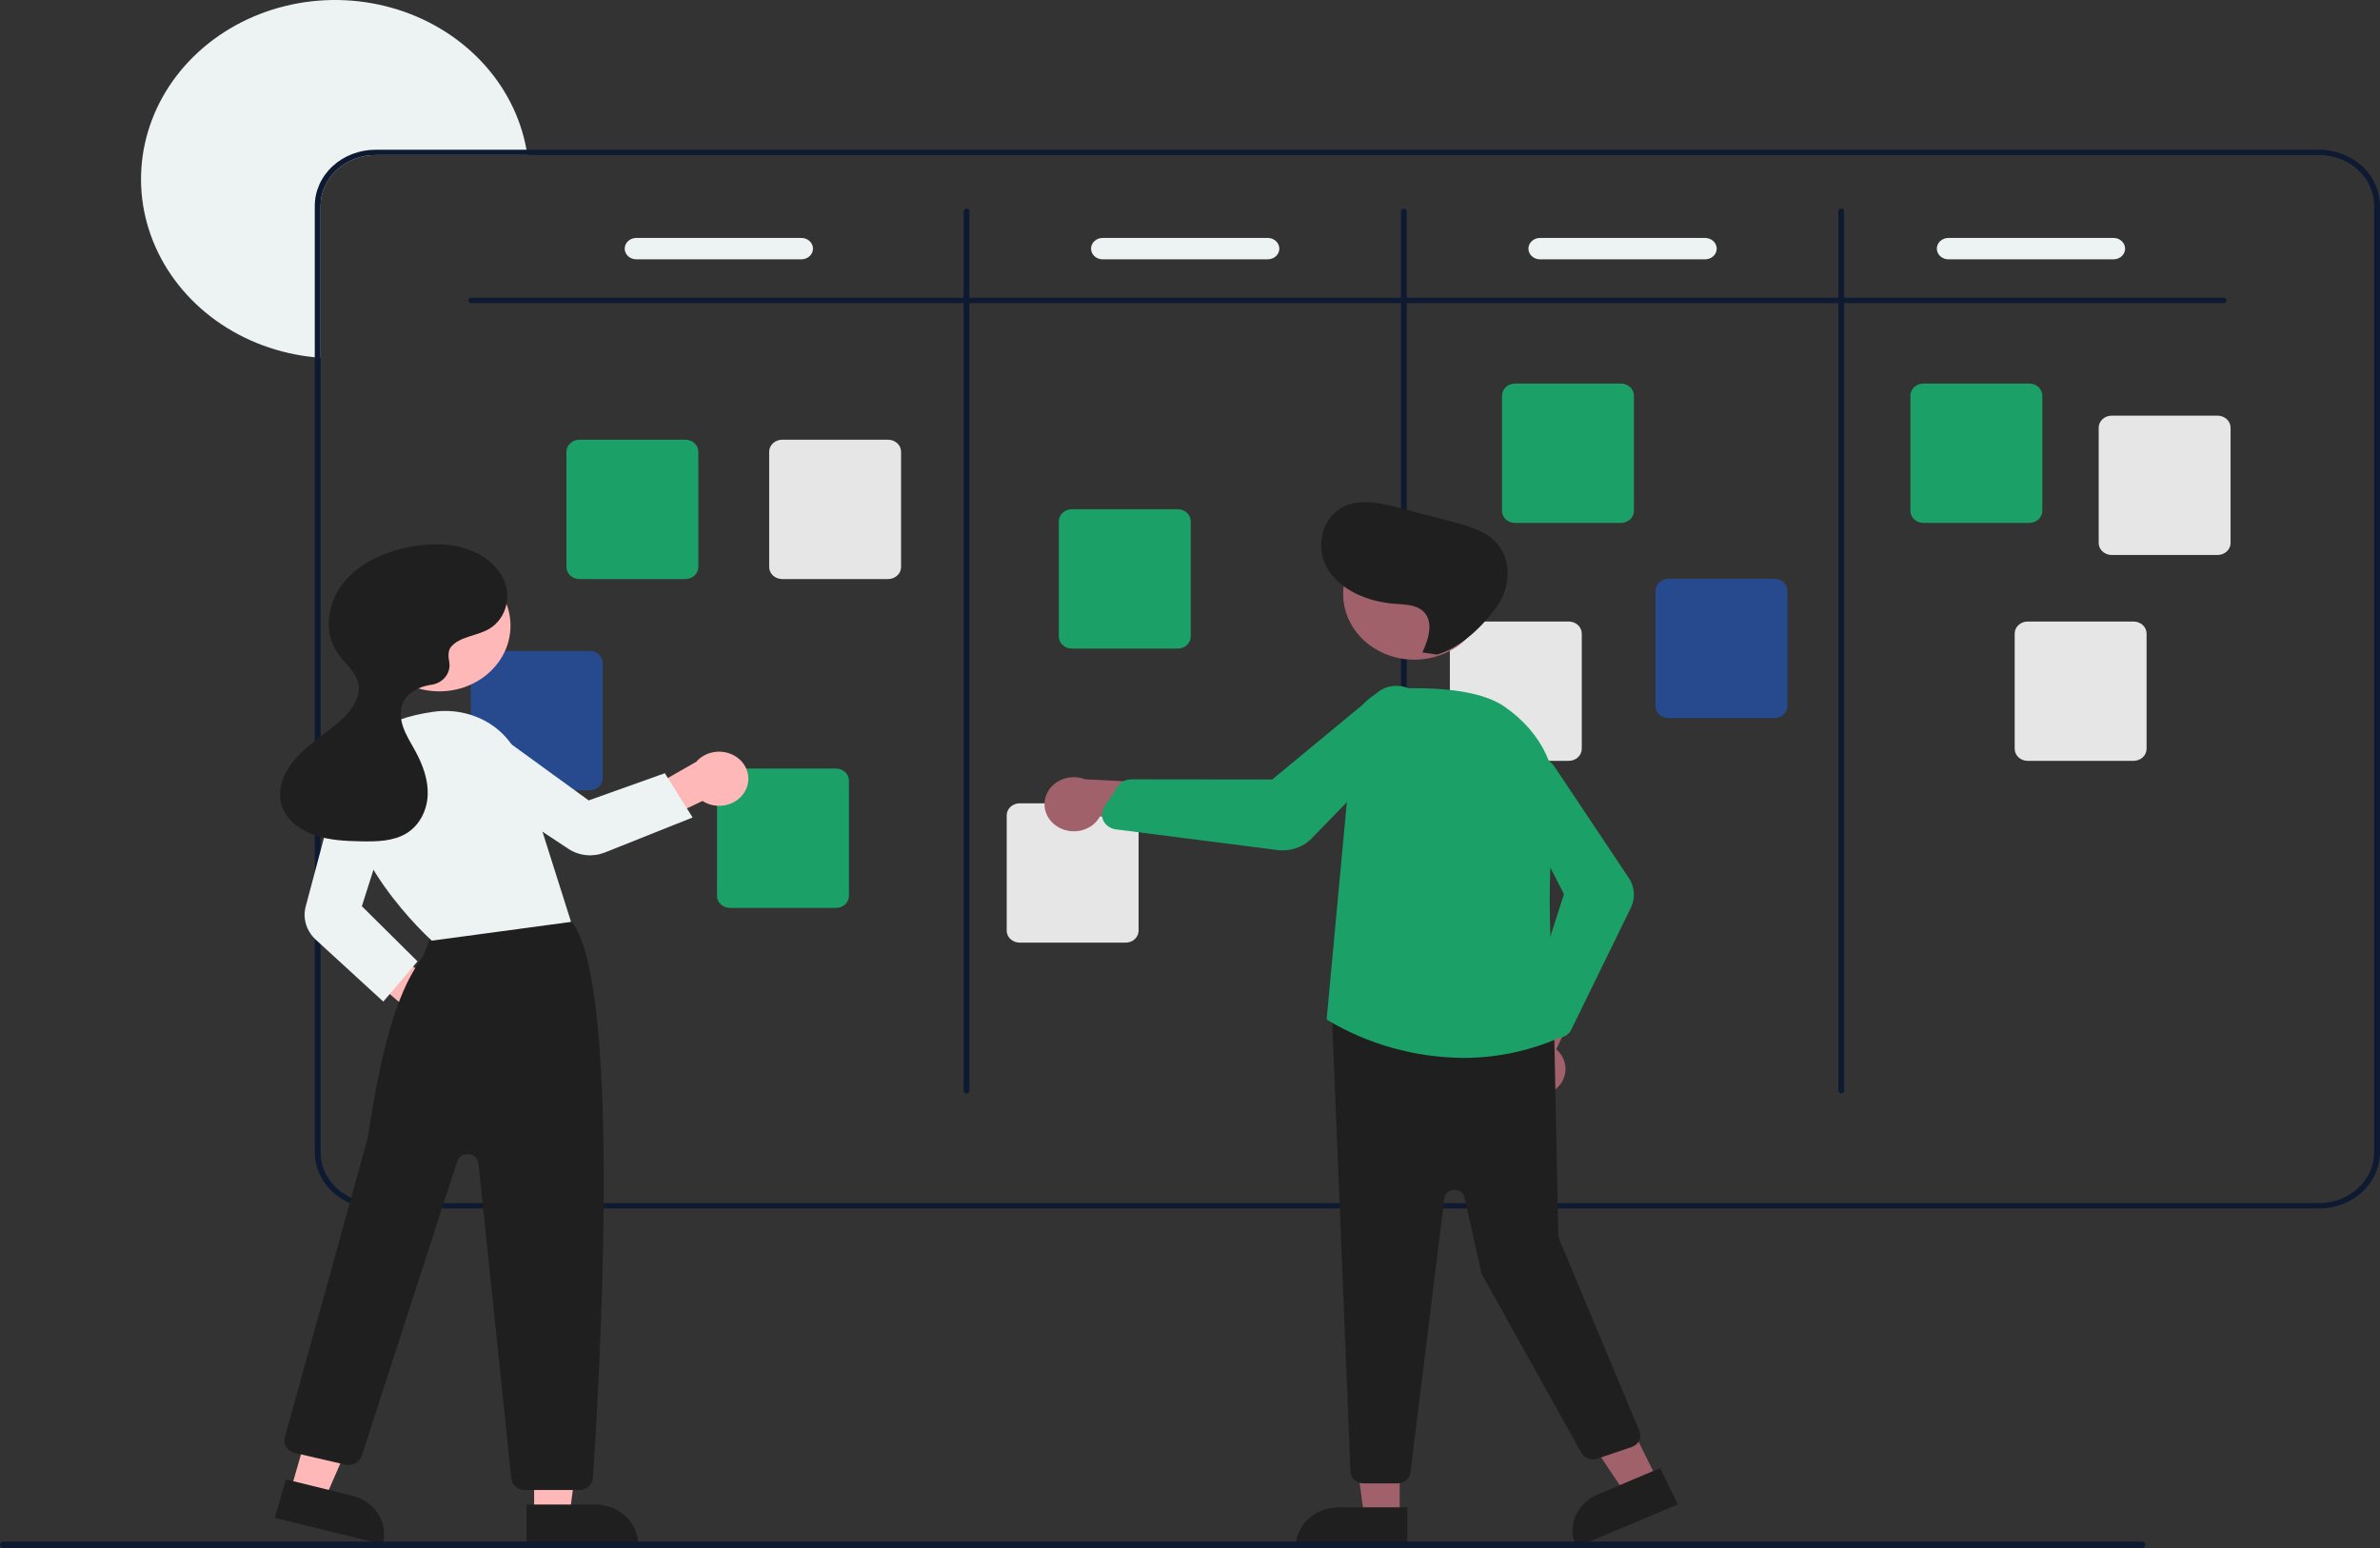 <svg width="492" height="320" viewBox="0 0 492 320" fill="none" xmlns="http://www.w3.org/2000/svg">
<rect x="0" y="0" width="492" height="320" fill="#333333" stroke="none"/>
<g clip-path="url(#clip0_125_33)">
<path d="M109.023 32.055H77.647C74.63 32.057 71.738 33.164 69.605 35.133C67.472 37.102 66.273 39.771 66.27 42.555V73.953C65.869 73.93 65.468 73.897 65.073 73.853C57.639 73.131 50.572 70.507 44.669 66.276C38.765 62.046 34.259 56.377 31.659 49.91C29.058 43.442 28.468 36.432 29.953 29.671C31.438 22.91 34.94 16.666 40.064 11.644C45.188 6.621 51.73 3.02 58.953 1.246C66.175 -0.529 73.791 -0.405 80.942 1.602C88.093 3.609 94.494 7.42 99.424 12.606C104.354 17.791 107.616 24.144 108.843 30.949C108.909 31.314 108.969 31.684 109.023 32.055Z" fill="#EDF2F3"/>
<path d="M479.426 30.95H77.647C74.313 30.953 71.117 32.177 68.76 34.352C66.402 36.528 65.076 39.478 65.073 42.556V238.2C65.076 241.277 66.402 244.227 68.76 246.403C71.117 248.579 74.313 249.803 77.647 249.806H479.426C482.759 249.803 485.956 248.579 488.313 246.403C490.67 244.227 491.996 241.277 492 238.2V42.556C491.996 39.478 490.67 36.528 488.313 34.352C485.956 32.177 482.759 30.953 479.426 30.95ZM490.802 238.2C490.8 240.984 489.6 243.654 487.467 245.622C485.334 247.591 482.442 248.698 479.426 248.701H77.647C74.631 248.698 71.739 247.591 69.606 245.622C67.472 243.654 66.273 240.984 66.27 238.2V42.556C66.273 39.771 67.472 37.102 69.606 35.133C71.739 33.164 74.631 32.057 77.647 32.055H479.426C482.442 32.057 485.334 33.164 487.467 35.133C489.6 37.102 490.8 39.771 490.802 42.556V238.2Z" fill="#0E1A32"/>
<path d="M459.666 62.656H97.406C97.248 62.656 97.095 62.597 96.983 62.494C96.871 62.39 96.808 62.25 96.808 62.103C96.808 61.956 96.871 61.816 96.983 61.712C97.095 61.609 97.248 61.55 97.406 61.55H459.666C459.825 61.55 459.977 61.609 460.089 61.712C460.202 61.816 460.265 61.956 460.265 62.103C460.265 62.25 460.202 62.39 460.089 62.494C459.977 62.597 459.825 62.656 459.666 62.656Z" fill="#0E1A32"/>
<path d="M199.798 226.041C199.639 226.041 199.486 225.983 199.374 225.879C199.262 225.776 199.199 225.635 199.199 225.489V43.661C199.199 43.514 199.262 43.374 199.374 43.27C199.486 43.166 199.639 43.108 199.798 43.108C199.956 43.108 200.109 43.166 200.221 43.27C200.333 43.374 200.396 43.514 200.396 43.661V225.489C200.396 225.635 200.333 225.776 200.221 225.879C200.109 225.983 199.956 226.041 199.798 226.041V226.041Z" fill="#0E1A32"/>
<path d="M290.213 226.041C290.054 226.041 289.901 225.983 289.789 225.879C289.677 225.776 289.614 225.635 289.614 225.489V43.661C289.614 43.514 289.677 43.374 289.789 43.27C289.901 43.166 290.054 43.108 290.213 43.108C290.371 43.108 290.524 43.166 290.636 43.27C290.748 43.374 290.811 43.514 290.811 43.661V225.489C290.811 225.635 290.748 225.776 290.636 225.879C290.524 225.983 290.371 226.041 290.213 226.041V226.041Z" fill="#0E1A32"/>
<path d="M380.628 226.041C380.469 226.041 380.316 225.983 380.204 225.879C380.092 225.776 380.029 225.635 380.029 225.489V43.661C380.029 43.514 380.092 43.374 380.204 43.27C380.316 43.166 380.469 43.108 380.628 43.108C380.786 43.108 380.939 43.166 381.051 43.27C381.163 43.374 381.226 43.514 381.226 43.661V225.489C381.226 225.635 381.163 225.776 381.051 225.879C380.939 225.983 380.786 226.041 380.628 226.041V226.041Z" fill="#0E1A32"/>
<path d="M141.666 119.701H119.786C119.072 119.7 118.387 119.438 117.882 118.972C117.377 118.505 117.093 117.873 117.092 117.214V93.383C117.093 92.724 117.377 92.092 117.882 91.625C118.387 91.159 119.072 90.897 119.786 90.896H141.666C142.38 90.897 143.065 91.159 143.57 91.625C144.075 92.092 144.359 92.724 144.36 93.383V117.214C144.359 117.873 144.075 118.505 143.57 118.972C143.065 119.438 142.38 119.7 141.666 119.701V119.701Z" fill="#1BA168"/>
<path d="M172.802 187.679H150.923C150.208 187.678 149.523 187.416 149.018 186.95C148.513 186.484 148.229 185.851 148.228 185.192V161.361C148.229 160.702 148.513 160.07 149.018 159.603C149.523 159.137 150.208 158.875 150.923 158.874H172.802C173.516 158.875 174.201 159.137 174.706 159.603C175.211 160.07 175.495 160.702 175.496 161.361V185.192C175.495 185.851 175.211 186.484 174.706 186.95C174.201 187.416 173.516 187.678 172.802 187.679V187.679Z" fill="#1BA168"/>
<path d="M243.458 134.07H221.578C220.864 134.069 220.179 133.807 219.674 133.341C219.169 132.875 218.885 132.243 218.884 131.583V107.752C218.885 107.093 219.169 106.461 219.674 105.995C220.179 105.528 220.864 105.266 221.578 105.265H243.458C244.172 105.266 244.857 105.528 245.362 105.995C245.867 106.461 246.151 107.093 246.152 107.752V131.583C246.151 132.243 245.867 132.875 245.362 133.341C244.857 133.807 244.172 134.069 243.458 134.07V134.07Z" fill="#1BA168"/>
<path d="M335.07 108.095H313.191C312.477 108.094 311.792 107.832 311.287 107.366C310.782 106.899 310.497 106.267 310.497 105.608V81.777C310.497 81.118 310.782 80.486 311.287 80.019C311.792 79.553 312.477 79.291 313.191 79.29H335.07C335.785 79.291 336.47 79.553 336.975 80.019C337.48 80.486 337.764 81.118 337.765 81.777V105.608C337.764 106.267 337.48 106.899 336.975 107.366C336.47 107.832 335.785 108.094 335.07 108.095V108.095Z" fill="#1BA168"/>
<path d="M419.498 108.095H397.618C396.904 108.094 396.219 107.832 395.714 107.366C395.209 106.899 394.925 106.267 394.924 105.608V81.777C394.925 81.118 395.209 80.486 395.714 80.019C396.219 79.553 396.904 79.291 397.618 79.29H419.498C420.212 79.291 420.897 79.553 421.402 80.019C421.907 80.486 422.191 81.118 422.192 81.777V105.608C422.191 106.267 421.907 106.899 421.402 107.366C420.897 107.832 420.212 108.094 419.498 108.095V108.095Z" fill="#1BA168"/>
<path d="M458.418 114.727H436.539C435.824 114.726 435.139 114.464 434.634 113.998C434.129 113.531 433.845 112.899 433.844 112.24V88.409C433.845 87.75 434.129 87.118 434.634 86.651C435.139 86.185 435.824 85.923 436.539 85.922H458.418C459.132 85.923 459.817 86.185 460.322 86.651C460.828 87.118 461.112 87.75 461.112 88.409V112.24C461.112 112.899 460.828 113.531 460.322 113.998C459.817 114.464 459.132 114.726 458.418 114.727Z" fill="#E6E6E6"/>
<path d="M441.054 157.282H419.174C418.46 157.282 417.775 157.019 417.27 156.553C416.765 156.087 416.481 155.455 416.48 154.795V130.965C416.481 130.305 416.765 129.673 417.27 129.207C417.775 128.741 418.46 128.478 419.174 128.478H441.054C441.768 128.478 442.453 128.741 442.958 129.207C443.463 129.673 443.747 130.305 443.748 130.965V154.795C443.747 155.455 443.463 156.087 442.958 156.553C442.453 157.019 441.768 157.282 441.054 157.282Z" fill="#E6E6E6"/>
<path d="M366.805 148.44H344.926C344.212 148.439 343.527 148.177 343.022 147.71C342.516 147.244 342.232 146.612 342.231 145.953V122.122C342.232 121.462 342.516 120.83 343.022 120.364C343.527 119.898 344.212 119.636 344.926 119.635H366.805C367.52 119.636 368.204 119.898 368.71 120.364C369.215 120.83 369.499 121.462 369.5 122.122V145.953C369.499 146.612 369.215 147.244 368.71 147.71C368.204 148.177 367.52 148.439 366.805 148.44Z" fill="#274A8E"/>
<path d="M324.293 157.282H302.413C301.699 157.282 301.014 157.019 300.509 156.553C300.004 156.087 299.72 155.455 299.719 154.795V130.965C299.72 130.305 300.004 129.673 300.509 129.207C301.014 128.741 301.699 128.478 302.413 128.478H324.293C325.007 128.478 325.692 128.741 326.197 129.207C326.702 129.673 326.986 130.305 326.987 130.965V154.795C326.986 155.455 326.702 156.087 326.197 156.553C325.692 157.019 325.007 157.282 324.293 157.282V157.282Z" fill="#E6E6E6"/>
<path d="M232.68 194.864H210.8C210.086 194.863 209.401 194.601 208.896 194.134C208.391 193.668 208.107 193.036 208.106 192.377V168.546C208.107 167.886 208.391 167.254 208.896 166.788C209.401 166.322 210.086 166.06 210.8 166.059H232.68C233.394 166.06 234.079 166.322 234.584 166.788C235.089 167.254 235.373 167.886 235.374 168.546V192.377C235.373 193.036 235.089 193.668 234.584 194.134C234.079 194.601 233.394 194.863 232.68 194.864Z" fill="#E6E6E6"/>
<path d="M121.906 163.362H100.027C99.312 163.361 98.627 163.099 98.122 162.632C97.617 162.166 97.333 161.534 97.332 160.875V137.044C97.333 136.385 97.617 135.752 98.122 135.286C98.627 134.82 99.312 134.558 100.027 134.557H121.906C122.62 134.558 123.305 134.82 123.81 135.286C124.315 135.752 124.6 136.385 124.6 137.044V160.875C124.6 161.534 124.315 162.166 123.81 162.632C123.305 163.099 122.62 163.361 121.906 163.362V163.362Z" fill="#274A8E"/>
<path d="M183.58 119.701H161.7C160.986 119.7 160.301 119.438 159.796 118.972C159.291 118.505 159.007 117.873 159.006 117.214V93.383C159.007 92.724 159.291 92.092 159.796 91.625C160.301 91.159 160.986 90.897 161.7 90.896H183.58C184.294 90.897 184.979 91.159 185.484 91.625C185.989 92.092 186.273 92.724 186.274 93.383V117.214C186.273 117.873 185.989 118.505 185.484 118.972C184.979 119.438 184.294 119.7 183.58 119.701V119.701Z" fill="#E6E6E6"/>
<path d="M165.667 53.609H131.537C130.901 53.609 130.292 53.376 129.843 52.961C129.394 52.547 129.142 51.984 129.142 51.398C129.142 50.812 129.394 50.25 129.843 49.835C130.292 49.42 130.901 49.188 131.537 49.188H165.667C166.302 49.188 166.911 49.42 167.361 49.835C167.81 50.25 168.062 50.812 168.062 51.398C168.062 51.984 167.81 52.547 167.361 52.961C166.911 53.376 166.302 53.609 165.667 53.609Z" fill="#EDF2F3"/>
<path d="M262.07 53.609H227.94C227.305 53.609 226.696 53.376 226.246 52.961C225.797 52.547 225.545 51.984 225.545 51.398C225.545 50.812 225.797 50.25 226.246 49.835C226.696 49.42 227.305 49.188 227.94 49.188H262.07C262.705 49.188 263.315 49.42 263.764 49.835C264.213 50.25 264.465 50.812 264.465 51.398C264.465 51.984 264.213 52.547 263.764 52.961C263.315 53.376 262.705 53.609 262.07 53.609Z" fill="#EDF2F3"/>
<path d="M352.485 53.609H318.355C317.72 53.609 317.111 53.376 316.661 52.961C316.212 52.547 315.96 51.984 315.96 51.398C315.96 50.812 316.212 50.25 316.661 49.835C317.111 49.42 317.72 49.188 318.355 49.188H352.485C353.121 49.188 353.73 49.42 354.179 49.835C354.628 50.25 354.88 50.812 354.88 51.398C354.88 51.984 354.628 52.547 354.179 52.961C353.73 53.376 353.121 53.609 352.485 53.609Z" fill="#EDF2F3"/>
<path d="M436.913 53.609H402.782C402.147 53.609 401.538 53.376 401.089 52.961C400.64 52.547 400.387 51.984 400.387 51.398C400.387 50.812 400.64 50.25 401.089 49.835C401.538 49.42 402.147 49.188 402.782 49.188H436.913C437.548 49.188 438.157 49.42 438.606 49.835C439.055 50.25 439.308 50.812 439.308 51.398C439.308 51.984 439.055 52.547 438.606 52.961C438.157 53.376 437.548 53.609 436.913 53.609Z" fill="#EDF2F3"/>
<path d="M89.223 215.48C88.347 215.401 87.501 215.146 86.743 214.732C85.986 214.318 85.336 213.756 84.839 213.085C84.342 212.414 84.011 211.651 83.868 210.849C83.726 210.048 83.775 209.227 84.014 208.445L68.665 195.257L76.781 193.357L91.873 204.656C93.27 205.113 94.437 206.026 95.153 207.224C95.869 208.422 96.084 209.82 95.757 211.155C95.431 212.489 94.585 213.666 93.381 214.463C92.177 215.261 90.697 215.623 89.223 215.48V215.48Z" fill="#FFB8B8"/>
<path d="M110.417 312.95H117.758L121.25 286.815H110.416L110.417 312.95Z" fill="#FFB8B8"/>
<path d="M131.915 319.241L108.844 319.242L108.843 311.014L123.001 311.013C125.365 311.013 127.632 311.88 129.304 313.423C130.976 314.966 131.915 317.059 131.915 319.241V319.241L131.915 319.241Z" fill="#1F1F1F"/>
<path d="M60.084 308.058L67.178 309.801L77.837 285.375L67.368 282.803L60.084 308.058Z" fill="#FFB8B8"/>
<path d="M79.106 319.243L56.811 313.765L59.104 305.815L72.785 309.176C75.069 309.737 77.019 311.113 78.204 313.001C79.39 314.889 79.714 317.134 79.106 319.243V319.243V319.243Z" fill="#1F1F1F"/>
<path d="M119.732 308.002H108.53C107.823 308.004 107.14 307.762 106.616 307.323C106.093 306.883 105.766 306.279 105.701 305.629L98.901 240.452C98.851 239.974 98.622 239.527 98.255 239.187C97.887 238.847 97.403 238.636 96.885 238.589C96.367 238.542 95.848 238.663 95.416 238.931C94.984 239.199 94.666 239.597 94.517 240.057L74.773 300.961C74.564 301.608 74.093 302.156 73.457 302.49C72.821 302.824 72.07 302.919 71.36 302.755L60.94 300.35C60.576 300.266 60.234 300.116 59.933 299.91C59.632 299.703 59.378 299.444 59.187 299.147C58.995 298.85 58.868 298.52 58.815 298.178C58.762 297.835 58.782 297.486 58.876 297.151C59.046 296.538 75.887 235.789 76.034 235.165C79.85 209.207 84.415 202.252 86.868 198.515C87.071 198.206 87.257 197.921 87.425 197.653C87.636 197.316 88.93 193.98 89.751 191.814C89.857 191.462 90.042 191.133 90.293 190.85C90.544 190.567 90.856 190.335 91.209 190.168C101.514 185.304 113.572 188.671 117.022 189.819C117.594 190.005 118.085 190.357 118.422 190.823C128.771 205.231 123.692 288.916 122.569 305.546C122.522 306.211 122.203 306.835 121.676 307.291C121.149 307.747 120.454 308.001 119.732 308.002V308.002Z" fill="#1F1F1F"/>
<path d="M90.825 142.912C98.947 142.912 105.531 136.834 105.531 129.338C105.531 121.841 98.947 115.764 90.825 115.764C82.703 115.764 76.118 121.841 76.118 129.338C76.118 136.834 82.703 142.912 90.825 142.912Z" fill="#FFB8B8"/>
<path d="M89.266 194.449L89.161 194.355C88.963 194.178 69.368 176.46 71.904 160.076C72.988 153.068 79.131 148.591 89.668 147.127C93.539 146.596 97.487 147.373 100.788 149.314C104.088 151.256 106.518 154.231 107.631 157.694L118.05 190.569L89.266 194.449Z" fill="#EDF2F3"/>
<path d="M79.238 207.052L65.275 194.246C64.321 193.365 63.628 192.273 63.263 191.073C62.898 189.874 62.873 188.608 63.192 187.398L69.951 162.02C70.154 161.259 70.523 160.545 71.037 159.922C71.55 159.298 72.197 158.779 72.936 158.396C73.676 158.012 74.493 157.773 75.337 157.693C76.181 157.613 77.034 157.693 77.843 157.93C79.385 158.388 80.672 159.383 81.433 160.703C82.194 162.023 82.369 163.564 81.92 165L74.804 187.326L86.311 198.732L79.238 207.052Z" fill="#EDF2F3"/>
<path d="M154.128 163.348C153.759 164.085 153.219 164.739 152.546 165.263C151.874 165.788 151.085 166.169 150.235 166.382C149.385 166.594 148.495 166.632 147.628 166.492C146.761 166.353 145.938 166.039 145.216 165.574L126.576 174.491L127.4 166.917L143.924 157.478C144.851 156.41 146.17 155.694 147.631 155.464C149.092 155.234 150.593 155.506 151.851 156.23C153.109 156.953 154.035 158.078 154.455 159.39C154.874 160.701 154.758 162.11 154.128 163.348H154.128Z" fill="#FFB8B8"/>
<path d="M143.18 168.986L125.009 176.234C123.8 176.712 122.477 176.896 121.169 176.766C119.86 176.637 118.61 176.198 117.538 175.494L94.432 160.213C93.743 159.757 93.162 159.175 92.725 158.504C92.289 157.832 92.007 157.085 91.896 156.309C91.786 155.532 91.849 154.743 92.082 153.99C92.314 153.237 92.712 152.536 93.25 151.931C94.285 150.78 95.764 150.046 97.374 149.884C98.984 149.723 100.6 150.146 101.878 151.064L121.691 165.457L137.438 159.834L143.18 168.986Z" fill="#EDF2F3"/>
<path d="M93.263 133.687C95.077 131.589 98.467 131.476 100.959 130.092C104.223 128.279 105.573 124.228 104.521 120.848C103.469 117.469 100.366 114.835 96.809 113.575C93.252 112.315 89.295 112.3 85.543 112.909C79.956 113.815 74.456 116.222 71.049 120.408C67.641 124.594 66.774 130.724 69.862 135.116C71.281 137.134 73.472 138.801 74.039 141.149C74.783 144.233 72.439 147.207 69.929 149.354C67.069 151.801 63.787 153.849 61.281 156.607C58.776 159.364 57.105 163.132 58.248 166.573C59.206 169.456 61.994 171.58 65.051 172.643C68.108 173.707 71.438 173.861 74.704 173.92C77.876 173.977 81.245 173.906 83.917 172.327C86.777 170.637 88.304 167.431 88.417 164.298C88.53 161.166 87.396 158.096 85.876 155.293C84.97 153.622 83.916 152.003 83.314 150.219C82.712 148.436 82.608 146.411 83.572 144.769C84.585 143.042 86.636 142 88.724 141.622C88.832 141.602 88.947 141.584 89.067 141.569C89.661 141.498 90.233 141.316 90.749 141.035C91.265 140.754 91.714 140.379 92.068 139.933C92.423 139.488 92.676 138.98 92.812 138.442C92.948 137.903 92.964 137.345 92.859 136.8C92.621 135.577 92.642 134.405 93.263 133.687Z" fill="#1F1F1F"/>
<path d="M289.346 313.528H282.005L278.513 287.394L289.347 287.394L289.346 313.528Z" fill="#A0616A"/>
<path d="M276.762 311.592H290.919V319.82H267.848C267.848 318.739 268.078 317.67 268.526 316.671C268.974 315.673 269.631 314.766 270.458 314.002C271.286 313.238 272.269 312.632 273.35 312.219C274.432 311.805 275.591 311.592 276.762 311.592Z" fill="#1F1F1F"/>
<path d="M342.61 305.854L335.933 308.668L320.991 286.236L330.846 282.081L342.61 305.854Z" fill="#A0616A"/>
<path d="M330.292 308.918L343.169 303.489L346.873 310.973L325.887 319.82C325.401 318.838 325.129 317.776 325.087 316.696C325.045 315.616 325.234 314.54 325.643 313.527C326.052 312.515 326.673 311.587 327.471 310.796C328.268 310.005 329.227 309.367 330.292 308.918V308.918Z" fill="#1F1F1F"/>
<path d="M321.232 225.409C321.935 224.921 322.514 224.296 322.928 223.579C323.341 222.861 323.579 222.069 323.624 221.258C323.67 220.446 323.523 219.636 323.192 218.883C322.862 218.129 322.356 217.453 321.712 216.899L330.341 198.827L319.378 200.542L312.865 217.441C311.929 218.502 311.448 219.843 311.513 221.209C311.577 222.576 312.182 223.873 313.213 224.855C314.245 225.838 315.631 226.437 317.109 226.539C318.587 226.641 320.054 226.239 321.232 225.409Z" fill="#A0616A"/>
<path d="M288.878 306.638H281.865C281.185 306.635 280.531 306.397 280.033 305.969C279.535 305.542 279.229 304.957 279.178 304.331L275.353 210.069C275.325 209.707 275.382 209.345 275.521 209.006C275.661 208.667 275.878 208.361 276.159 208.108C276.44 207.855 276.777 207.662 277.148 207.542C277.518 207.422 277.912 207.378 278.302 207.413L318.86 211.389C319.518 211.448 320.129 211.728 320.577 212.176C321.025 212.623 321.28 213.207 321.293 213.817L322.143 255.397C322.147 255.623 322.195 255.846 322.283 256.057L338.92 295.878C339.048 296.185 339.109 296.514 339.099 296.843C339.089 297.173 339.008 297.497 338.861 297.798C338.713 298.098 338.503 298.368 338.241 298.593C337.98 298.818 337.672 298.992 337.337 299.106L330.231 301.523C329.613 301.732 328.934 301.727 328.322 301.506C327.709 301.286 327.204 300.866 326.903 300.327L306.465 263.647C306.354 263.447 306.273 263.235 306.223 263.015L302.732 247.489C302.631 247.038 302.359 246.636 301.966 246.354C301.572 246.072 301.083 245.929 300.585 245.949C300.088 245.97 299.614 246.154 299.25 246.468C298.886 246.781 298.655 247.204 298.598 247.661L291.555 304.433C291.48 305.04 291.166 305.6 290.672 306.007C290.178 306.413 289.54 306.638 288.878 306.638V306.638Z" fill="#1F1F1F"/>
<path d="M292.37 136.365C300.492 136.365 307.077 130.287 307.077 122.791C307.077 115.294 300.492 109.216 292.37 109.216C284.248 109.216 277.664 115.294 277.664 122.791C277.664 130.287 284.248 136.365 292.37 136.365Z" fill="#A0616A"/>
<path d="M302.456 218.688C292.482 218.586 282.747 215.864 274.389 210.841L274.246 210.749L274.261 210.589L279.886 150.119C280.08 148.067 281.072 146.15 282.679 144.721C284.286 143.292 286.399 142.449 288.628 142.347C295.919 142.038 305.712 142.428 310.954 146.032C318.876 151.478 322.694 159.679 321.43 168.532C318.807 186.891 321.778 211.656 322.125 214.42L322.151 214.619L321.953 214.703C315.846 217.325 309.192 218.685 302.456 218.688V218.688Z" fill="#1BA168"/>
<path d="M322.058 214.522C321.643 214.522 321.233 214.442 320.854 214.287C320.474 214.133 320.134 213.908 319.854 213.626L316.637 210.386C316.289 210.034 316.045 209.606 315.929 209.142C315.813 208.678 315.828 208.194 315.973 207.736L323.308 184.821L312.147 163.187C311.626 162.175 311.498 161.027 311.785 159.938C312.039 158.982 312.6 158.119 313.395 157.463C314.191 156.807 315.183 156.39 316.241 156.265C317.299 156.14 318.373 156.314 319.321 156.764C320.269 157.215 321.048 157.92 321.553 158.786L336.699 181.469C337.314 182.389 337.676 183.435 337.751 184.514C337.826 185.593 337.613 186.672 337.13 187.658L324.79 212.895C324.586 213.312 324.274 213.676 323.88 213.954C323.486 214.232 323.024 214.415 322.534 214.487C322.377 214.51 322.217 214.522 322.058 214.522V214.522Z" fill="#1BA168"/>
<path d="M218.396 170.748C219.102 171.233 219.915 171.569 220.778 171.733C221.64 171.896 222.53 171.883 223.387 171.695C224.243 171.506 225.044 171.147 225.733 170.642C226.423 170.136 226.984 169.498 227.377 168.771L248.596 171.311L243.72 162.088L224.317 161.09C222.95 160.561 221.421 160.514 220.018 160.956C218.616 161.399 217.439 162.301 216.709 163.492C215.979 164.682 215.748 166.078 216.059 167.416C216.37 168.753 217.201 169.939 218.396 170.748V170.748Z" fill="#A0616A"/>
<path d="M265.167 175.785C264.798 175.785 264.429 175.762 264.063 175.715L230.68 171.442C230.135 171.372 229.617 171.179 229.172 170.879C228.728 170.579 228.372 170.181 228.135 169.722C228.059 169.574 227.995 169.421 227.945 169.264H227.945C227.816 168.856 227.779 168.427 227.839 168.006C227.898 167.584 228.051 167.179 228.289 166.815L231.051 162.587C231.349 162.135 231.767 161.762 232.265 161.502C232.764 161.242 233.327 161.104 233.899 161.103H233.904L263.002 161.134L284.734 143.162C285.745 142.328 287.036 141.84 288.391 141.781C289.58 141.73 290.758 142.013 291.769 142.593C292.781 143.173 293.578 144.022 294.056 145.028C294.534 146.034 294.671 147.151 294.447 148.23C294.224 149.31 293.651 150.301 292.805 151.074L271.12 173.335C270.37 174.106 269.452 174.723 268.426 175.145C267.401 175.567 266.29 175.785 265.167 175.785V175.785Z" fill="#1BA168"/>
<path d="M294.042 134.866C295.386 131.996 296.523 128.172 293.946 126.142C292.45 124.965 290.297 124.963 288.338 124.816C282.819 124.404 277.137 122.06 274.44 117.596C271.742 113.133 273.249 106.496 278.338 104.483C281.768 103.125 285.701 104.05 289.292 104.99L300.074 107.812C303.277 108.65 306.641 109.575 308.947 111.792C312.625 115.327 312.35 121.304 309.429 125.397C306.507 129.491 302.108 133.76 297.071 135.314L294.042 134.866Z" fill="#1F1F1F"/>
<path d="M442.786 320H0.713C0.619 320 0.526 319.983 0.44 319.95C0.353 319.917 0.274 319.869 0.208 319.808C0.141 319.747 0.088 319.674 0.053 319.594C0.017 319.514 -0.002 319.428 -0.002 319.342C-0.002 319.255 0.017 319.17 0.053 319.09C0.088 319.01 0.141 318.937 0.208 318.876C0.274 318.815 0.353 318.766 0.44 318.733C0.526 318.7 0.619 318.684 0.713 318.684H442.786C442.88 318.684 442.973 318.7 443.059 318.733C443.146 318.766 443.225 318.815 443.291 318.876C443.358 318.937 443.41 319.01 443.446 319.09C443.482 319.17 443.501 319.255 443.501 319.342C443.501 319.428 443.482 319.514 443.446 319.594C443.41 319.674 443.358 319.747 443.291 319.808C443.225 319.869 443.146 319.917 443.059 319.95C442.973 319.983 442.88 320 442.786 320V320Z" fill="#0E1A32"/>
</g>
<defs>
<clipPath id="clip0_125_33">
<rect width="492" height="320" fill="white"/>
</clipPath>
</defs>
</svg>
